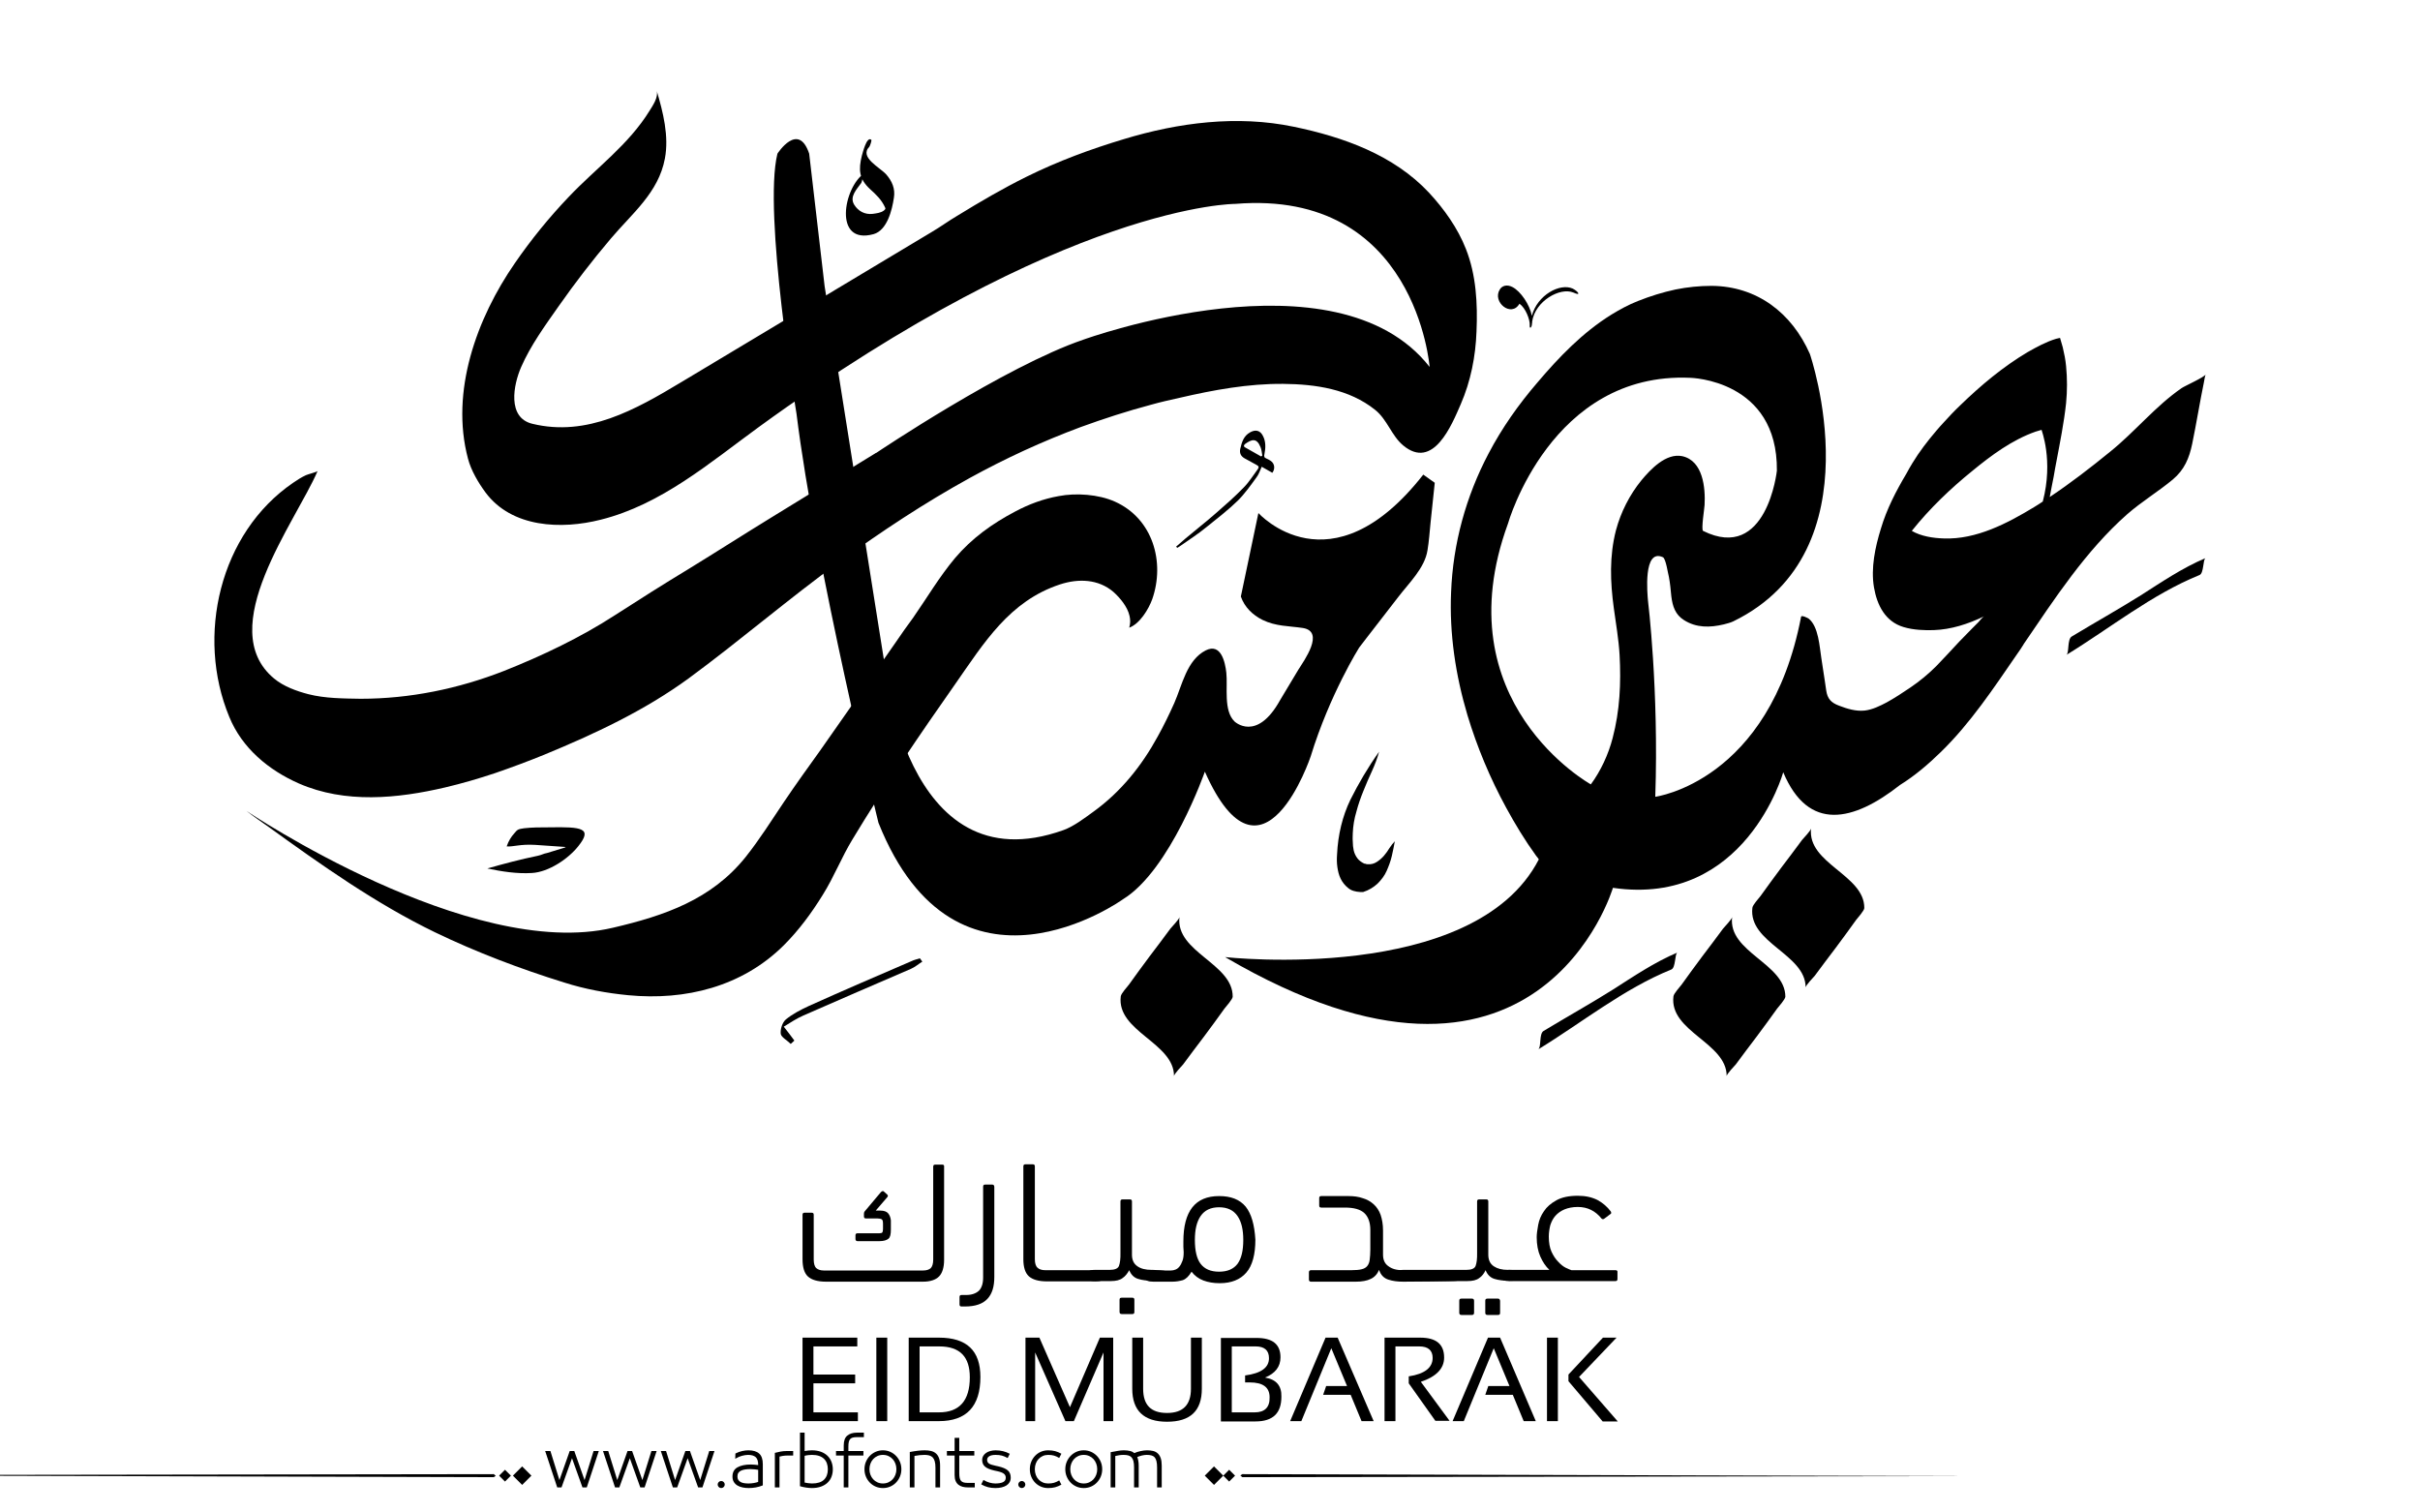 <?xml version="1.0" encoding="utf-8"?>
<!-- Generator: Adobe Illustrator 21.0.0, SVG Export Plug-In . SVG Version: 6.00 Build 0)  -->
<svg version="1.1" id="Layer_1" xmlns="http://www.w3.org/2000/svg" xmlns:xlink="http://www.w3.org/1999/xlink" x="0px" y="0px"
	 viewBox="0 0 800 500" style="enable-background:new 0 0 800 500;" xml:space="preserve">
<style type="text/css">
	.st0{fill-rule:evenodd;clip-rule:evenodd;}
</style>
<g>
	<g>
		<g>
			<path fill="#000000" d="M311.5,385h-2.3c-0.5,0-0.7,0.2-0.7,0.7v30.7c0,1.3-0.3,2.3-0.8,2.8c-0.5,0.5-1.4,0.8-2.5,0.8h-32.9
				c-1.1,0-1.9-0.3-2.5-0.8c-0.5-0.5-0.8-1.5-0.8-2.8v-14.8c0-0.5-0.2-0.7-0.7-0.7H266c-0.5,0-0.7,0.2-0.7,0.7v14.7
				c0,2.7,0.6,4.6,1.8,5.7c1.2,1.1,3.2,1.7,6,1.7h32c2.4,0,4.2-0.6,5.3-1.7s1.7-3,1.7-5.5v-30.7C312.2,385.2,311.9,385,311.5,385z
				 M293.6,401.1c-0.5-0.6-1.4-0.9-2.6-0.9h-1.5l3.7-4.3c0.4-0.4,0.4-0.7,0.1-1l-1-0.9c-0.3-0.4-0.7-0.3-1.1,0.1l-5.3,6.3
				c-0.2,0.2-0.3,0.5-0.3,0.8v0.9c0,0.5,0.2,0.7,0.7,0.7h3.8c0.6,0,1.1,0.1,1.4,0.3c0.3,0.2,0.4,0.7,0.4,1.5v1.7
				c0,0.5-0.1,0.9-0.2,1.1c-0.2,0.2-0.5,0.3-1,0.3h-7.2c-0.5,0-0.7,0.2-0.7,0.7v1.2c0,0.4,0.2,0.7,0.7,0.7h7.2c1.4,0,2.4-0.3,3-0.8
				c0.6-0.5,0.8-1.5,0.8-3v-3.1C294.4,402.5,294.1,401.7,293.6,401.1z"/>
			<path fill="#000000" d="M328,391.6h-2.3c-0.5,0-0.7,0.2-0.7,0.7v30.1c0,1.9-0.5,3.4-1.4,4.3c-1,0.9-2.4,1.4-4.2,1.4h-1.5c-0.5,0-0.7,0.2-0.7,0.7
				v2.4c0,0.5,0.2,0.7,0.7,0.7h1.1c3.3,0,5.8-0.8,7.4-2.5c1.6-1.7,2.3-4.1,2.3-7.3v-29.7C328.7,391.8,328.4,391.6,328,391.6z"/>
			<path fill="#000000" d="M362.2,419.9h-16.7c-1.1,0-2-0.3-2.5-0.8c-0.6-0.5-0.9-1.5-0.9-2.8v-30.7c0-0.5-0.2-0.7-0.7-0.7H339
				c-0.5,0-0.7,0.2-0.7,0.7v30.7c0,2.6,0.6,4.5,1.8,5.6c1.2,1.1,3.2,1.7,6,1.7h16c0.9,0,1.6-0.1,2-0.3c0.4-0.2,0.6-0.7,0.6-1.6
				C364.9,420.5,364,419.9,362.2,419.9z"/>
			<path fill="#000000" d="M385.4,420.2c-0.5-0.2-3.3-0.4-4.3-0.4h-0.4c-2,0-3.6-0.4-4.7-1.2c-1.2-0.8-1.8-2.1-1.8-3.8v-17.6c0-0.5-0.2-0.7-0.7-0.7
				h-2.4c-0.5,0-0.7,0.2-0.7,0.7v17c0,0.9,0,1.8-0.1,2.5c-0.1,0.7-0.2,1.3-0.4,1.8c-0.2,0.5-0.6,0.8-1.1,1c-0.5,0.2-1.2,0.3-2,0.3
				h-4.8c-0.9,0-1.6,0.1-2,0.4c-0.5,0.3-14.1,0.8-14.1,1.5c0,0.7,13.6,1.2,14.1,1.4c0.5,0.3,1.1,0.4,2,0.4h5.2c1.7,0,3-0.3,3.9-1
				c0.9-0.6,1.6-1.5,2.2-2.6c0.6,1.5,1.6,2.5,3,2.9c1.3,0.4,2.9,0.6,4.8,0.6c1,0,3.9-0.1,4.3-0.4c0.4-0.3,0.6-0.8,0.6-1.5
				C386.1,421,385.9,420.5,385.4,420.2z M374.3,429h-3.5c-0.5,0-0.7,0.2-0.7,0.7v4c0,0.4,0.2,0.7,0.7,0.7h3.5c0.5,0,0.7-0.2,0.7-0.7
				v-4C375,429.2,374.8,429,374.3,429z"/>
			<path fill="#000000" d="M411.8,398.9c-2-2.4-4.9-3.5-8.8-3.5c-7.9,0-11.8,5-11.8,15c0,0.6,0,1.2,0,1.8c0,0.6,0.1,1.2,0.1,1.7
				c0,1.2-0.1,2.1-0.4,2.9c-0.3,0.8-0.6,1.4-1,1.9c-0.4,0.5-0.8,0.8-1.3,1s-1,0.3-1.5,0.3h-5.9c-0.9,0-1.6,0.1-2,0.3
				c-0.4,0.2-0.6,0.8-0.6,1.6c0,0.8,0.2,1.3,0.7,1.5c0.5,0.2,1.1,0.3,2,0.3h6.2c1.3,0,2.4-0.2,3.5-0.5c1.1-0.4,2-1.3,2.9-2.8
				c1,1.3,2.3,2.3,3.9,2.9c1.6,0.6,3.4,0.9,5.4,0.9c3.9,0,6.8-1.2,8.8-3.5c2-2.3,3-6,3-10.9C414.7,404.9,413.7,401.3,411.8,398.9z
				 M409.1,417.8c-1.3,1.7-3.3,2.6-6.1,2.6c-2.8,0-4.8-0.9-6.1-2.6c-1.3-1.7-1.9-4.4-1.9-7.9c0-3.4,0.6-6,1.9-7.9s3.3-2.9,6.1-2.9
				c2.8,0,4.8,1,6.1,2.9c1.3,1.9,1.9,4.5,1.9,7.9C411,413.4,410.4,416,409.1,417.8z"/>
			<path fill="#000000" d="M481.7,420.3c-0.5-0.3-16.7-0.4-17.6-0.4h-0.4c-2,0-3.5-0.4-4.7-1.3c-1.2-0.8-1.8-2.1-1.8-3.8v-8c0-2-0.3-3.7-0.8-5.2
				c-0.5-1.4-1.3-2.6-2.3-3.5c-1-0.9-2.2-1.6-3.6-2c-1.4-0.5-3-0.7-4.7-0.7h-9c-0.5,0-0.7,0.2-0.7,0.7v2.4c0,0.5,0.2,0.7,0.7,0.7
				h7.8c3,0,5.1,0.6,6.4,1.8c1.3,1.2,2,3.1,2,5.6v6.5c0,1.3-0.1,2.4-0.2,3.3c-0.1,0.9-0.4,1.6-0.8,2.1c-0.4,0.5-1,0.9-1.9,1.1
				c-0.8,0.2-1.9,0.3-3.3,0.3h-13.4c-0.4,0-0.7,0.2-0.7,0.7v2.4c0,0.4,0.2,0.7,0.7,0.7h14.8c2,0,3.7-0.3,4.9-0.9
				c1.3-0.6,2.2-1.6,2.8-3c0.5,1.6,1.5,2.7,3,3.2c1.5,0.5,3.1,0.7,5,0.7c0.9,0,17.3-0.1,17.7-0.3c0.4-0.2,0.6-0.7,0.6-1.5
				S482.2,420.5,481.7,420.3z"/>
			<path fill="#000000" d="M505.4,420.2c-0.5-0.2-5.6-0.4-6.5-0.4h-0.4c-2,0-3.5-0.4-4.7-1.2c-1.2-0.8-1.8-2.1-1.8-3.8v-17.6c0-0.5-0.2-0.7-0.7-0.7
				H489c-0.5,0-0.7,0.2-0.7,0.7v17c0,0.9,0,1.8-0.1,2.5c-0.1,0.7-0.2,1.3-0.4,1.8c-0.2,0.5-0.6,0.8-1.1,1c-0.5,0.2-1.2,0.3-2,0.3
				h-20.7c-0.9,0-1.5,0.1-1.9,0.4c-0.4,0.3-0.5,0.8-0.5,1.5c0,0.7,0.2,1.2,0.6,1.4c0.4,0.3,1,0.4,1.8,0.4h21.1c1.7,0,3-0.3,3.9-1
				c0.9-0.6,1.6-1.5,2.1-2.6c0.6,1.5,1.6,2.5,3,2.9c1.3,0.4,3,0.6,4.8,0.6c1,0,6.1-0.1,6.5-0.4c0.4-0.3,0.6-0.8,0.6-1.5
				C506.1,421,505.9,420.5,505.4,420.2z M486.6,429.3h-3.5c-0.5,0-0.7,0.2-0.7,0.7v4c0,0.4,0.2,0.7,0.7,0.7h3.5
				c0.4,0,0.7-0.2,0.7-0.7v-4C487.3,429.5,487,429.3,486.6,429.3z M495.2,429.3h-3.5c-0.5,0-0.7,0.2-0.7,0.7v4
				c0,0.4,0.2,0.7,0.7,0.7h3.5c0.5,0,0.7-0.2,0.7-0.7v-4C495.8,429.5,495.6,429.3,495.2,429.3z"/>
			<path fill="#000000" d="M534,419.9h-14.5c-0.4-0.1-1-0.4-1.9-0.8c-0.8-0.4-1.7-1.1-2.5-2c-0.9-0.9-1.6-2-2.2-3.3c-0.6-1.3-0.9-3-0.9-5
				c0-1.3,0.2-2.6,0.5-3.8c0.4-1.2,0.9-2.2,1.7-3.1c0.8-0.9,1.8-1.6,3-2.1c1.2-0.5,2.7-0.8,4.4-0.8c3.2,0,5.8,1.3,7.8,3.8
				c0.3,0.3,0.6,0.3,0.9,0.1l2-1.5c0.4-0.2,0.4-0.5,0.2-0.9c-1.2-1.6-2.6-2.8-4.4-3.8c-1.8-0.9-3.9-1.4-6.5-1.4
				c-3,0-5.3,0.5-7.1,1.5c-1.8,1-3.2,2.2-4.1,3.6c-1,1.4-1.6,2.9-1.9,4.5c-0.3,1.6-0.5,3-0.5,4.1c0,2.4,0.4,4.6,1.2,6.4
				c0.8,1.8,1.8,3.3,3,4.4h-13.3c-0.9,0-1.6,0.1-2,0.3c-0.4,0.2-0.6,0.8-0.6,1.7c0,0.7,0.2,1.2,0.7,1.4c0.5,0.2,1.1,0.3,2,0.3H534
				c0.5,0,0.7-0.2,0.7-0.7v-2.4C534.7,420.1,534.5,419.9,534,419.9z"/>
		</g>
		<g>
			<path fill="#000000" d="M268.9,466.9v-9.6h13.8v-2.9h-13.8v-9.3h14.5v-2.9h-18.1v27.6h18.3v-2.9H268.9z"/>
			<path fill="#000000" d="M289.7,442.2v27.6h3.6v-27.6H289.7z"/>
			<path fill="#000000" d="M310.4,442.2h-10v27.6h10c9.1,0,13.7-4.9,13.7-14.6C324.1,446.5,319.6,442.2,310.4,442.2z M310.4,466.9H304v-21.8h6.5
				c6.8,0,10.1,3.4,10.1,10.2C320.6,463,317.2,466.9,310.4,466.9z"/>
			<path fill="#000000" d="M363.6,442.2l-9.9,23l-10.1-23H339v27.6h3.2v-22.7l10,22.7h2.8l9.8-22.7v22.7h3.2v-27.6H363.6z"/>
			<path fill="#000000" d="M393.7,442.2v16.9c0,5.3-2.6,8-7.9,8c-5.3,0-7.9-2.6-7.9-8v-16.9h-3.6v16.9c0,7.2,3.8,10.9,11.5,10.9
				c7.7,0,11.5-3.6,11.5-10.9v-16.9H393.7z"/>
			<path fill="#000000" d="M418.2,455.4c3.4-1.4,5.1-3.6,5.1-6.7c0-4.3-2.6-6.4-7.9-6.4h-11.8v27.6H415c5.8,0,8.6-2.7,8.6-8.2
				C423.7,458.1,421.9,456,418.2,455.4z M414.8,466.9h-7.6v-21.8h7.9c2.9,0,4.4,1.3,4.4,3.9c0,3.1-2.6,5-7.9,5.7v2.3h1.5
				c4.4,0,6.6,1.6,6.6,4.9C419.8,465.2,418.1,466.9,414.8,466.9z"/>
			<path fill="#000000" d="M442.2,442.2h-4l-11.7,27.6h3.7l9.9-24.1l5.2,12.5h-6.9l-1,2.9h9.1l3.6,8.7h4L442.2,442.2z"/>
			<path fill="#000000" d="M469.7,456.8c5.1-1.7,7.7-4.4,7.7-8c0-4.4-2.6-6.6-7.9-6.6h-11.8v27.6h3.6v-24.7h7.9c2.9,0,4.4,1.3,4.4,3.8
				c0,3.2-2.6,5.3-7.9,6.1v2.3l8.8,12.4h4.7L469.7,456.8z"/>
			<path fill="#000000" d="M495.9,442.2h-4l-11.7,27.6h3.7l9.9-24.1l5.2,12.5H492l-1,2.9h9.1l3.6,8.7h4L495.9,442.2z"/>
			<path fill="#000000" d="M511.4,442.2v27.6h3.6v-27.6H511.4z M522,455.2l12.4-13h-4.5l-11.4,12.2v2.2l11.3,13.3h5L522,455.2z"/>
		</g>
	</g>
	<path fill="#000000" d="M420,152.3c-0.4-0.3-0.9-0.5-1.3-0.7c-0.8-0.3-0.9-0.7-0.7-1.5c0.4-2,0.5-4.1-0.5-6c-0.9-1.8-2.4-2.2-4.2-1.2
		c-2.2,1.2-2.8,3.3-3.3,5.5c-0.3,1.4,0.2,2.4,1.4,3.1c1.3,0.7,2.7,1.5,4,2.2c0.8,0.4,0.8,0.8,0.4,1.4c-1.5,2-2.9,4.3-4.7,6.1
		c-2.9,3-6.1,5.8-9.2,8.5c-3.3,2.9-6.8,5.6-10.1,8.4c-1,0.9-2,1.7-3,2.6c0.1,0.1,0.2,0.3,0.4,0.4c0.3-0.2,0.5-0.3,0.8-0.5
		c3-2.1,6.1-4.1,8.9-6.4c3.5-2.8,7.1-5.6,10.3-8.7c2.3-2.3,4.2-5,6.1-7.6c0.8-1,1.2-2.3,1.8-3.6c1.3,0.7,2.4,1.4,3.5,2
		C421.6,155,421.4,153.2,420,152.3z M416.9,150.9c-1.8-1-3.5-2-5.3-3c-0.7-0.4-0.3-0.9,0.1-1.2c2-1.4,3.7-2.1,5,1.1
		c0.4,0.9,0.4,1.9,0.6,2.8C417.2,150.7,417,150.8,416.9,150.9z"/>
	<path fill="#000000" d="M261.4,345.1c0.4-0.4,0.8-0.7,1.2-1.1c-1-1.4-2.1-2.8-3.5-4.6c2.1-1.3,4.2-2.7,6.5-3.7c11.8-5.2,23.7-10.3,35.5-15.4
		c1.4-0.6,2.5-1.6,3.8-2.4c-0.3-0.4-0.5-0.7-0.8-1.1c-0.9,0.3-1.9,0.5-2.7,0.9c-11.4,4.9-22.8,9.8-34.1,14.9
		c-2.6,1.2-5.3,2.6-7.5,4.4c-1.2,1-1.9,3.3-1.7,4.8C258.3,342.9,260.2,343.9,261.4,345.1z"/>
	<path fill="#000000" id="XMLID_1299_" d="M451,285.5c0.2,0,0.4,0,0.5,0.1c0.1,0,0.3,0.1,0.5,0.1c1.3,0.1,2.3-0.2,3.2-0.8c0.9-0.6,1.6-1.2,2.3-2
		c0.7-0.8,1.3-1.7,1.8-2.5c0.6-0.9,1.2-1.7,1.8-2.3c-0.3,1.6-0.6,3.2-1,4.9c-0.4,1.7-1,3.3-1.7,4.9c-0.7,1.6-1.8,3-3,4.2
		c-1.3,1.2-2.9,2.2-4.8,2.8l-0.8,0c-1.8-0.1-3.2-0.5-4.2-1.4c-1-0.8-1.8-1.8-2.4-3c-0.6-1.2-0.9-2.5-1.1-3.9
		c-0.2-1.4-0.2-2.8-0.1-4.1c0.3-6.6,1.8-12.7,4.4-18.1c2.7-5.4,5.8-10.7,9.5-15.9c-0.6,2.2-1.4,4.3-2.4,6.5c-1,2.1-1.9,4.3-2.8,6.5
		c-0.9,2.2-1.7,4.5-2.3,6.8c-0.7,2.3-1.1,4.7-1.2,7.1c0,0.8-0.1,1.8,0,2.8c0,1,0.1,2,0.3,2.9c0.2,0.9,0.6,1.8,1.2,2.6
		C449.2,284.4,450,285,451,285.5z"/>
	<path fill="#000000" id="XMLID_1289_" d="M502.3,100.4c2,1.4,3.5,5.2,3.4,7.1c-0.1,1.3,0.5,0.9,0.7,0c0-0.1,0-0.1,0-0.2c0,0,0,0,0,0
		c0,0,0-0.1,0-0.1c0.1-0.3,0.1-0.6,0.1-0.9c1-6.8,9.2-11.4,13.6-9.6c2.8,1.3,1.6-0.4-0.2-1.3c-4.2-1.9-11.7,2.1-13.5,9
		c-0.7-3.7-3.7-8.1-6.4-9.5c-1.9-1-3.5-0.4-4.2,0.8C493.2,99.8,499.6,105.1,502.3,100.4z"/>
	<path fill="#000000" id="XMLID_1281_" class="st0" d="M167.5,279.8c2.1,0.2,4.4-0.8,9.4-0.5c3.4,0.2,6.8,0.5,10.1,0.7c0,0.1-0.4,0.2-0.3,0.2
		c-1.9,0.6-4,1.2-5.9,1.8c-1.2,0.2-1.6,0.6-3,0.9c-5.8,1.2-11.1,2.6-16.7,4.2c4.7,1,9.8,1.8,14.7,1.5c5.5-0.3,12-4.6,15.4-8.9
		c4.7-5.9,1.3-6.4-9.6-6.2c-3.1,0-5.6,0-8.3,0.3c-1.9,0.3-2.2,0.3-3.3,1.7C169,276.6,168.1,278,167.5,279.8L167.5,279.8z"/>
	<g id="XMLID_1278_">
		<path fill="#000000" id="XMLID_1279_" d="M683.1,216.5c14.4-8.8,28.2-20,44-26.4c1.5-0.6,1.1-5.2,2-5.6c-7.6,3.2-14.5,7.9-21.4,12.3
			c-7.5,4.7-15.2,9-22.8,13.6C683.3,211.3,684.1,215.9,683.1,216.5L683.1,216.5z"/>
	</g>
	<g id="XMLID_1238_">
		<path fill="#000000" id="XMLID_1239_" d="M508.5,346.9c14.4-8.8,28.2-20,44-26.4c1.5-0.6,1.1-5.2,2-5.6c-7.6,3.2-14.5,7.9-21.4,12.3
			c-7.5,4.7-15.2,9-22.8,13.6C508.7,341.7,509.6,346.2,508.5,346.9L508.5,346.9z"/>
	</g>
	<g id="XMLID_1263_">
		<path fill="#000000" id="XMLID_1266_" d="M288,46.2c-1.5-1.2-2.8,4.3-3.1,5.3c-1.1,4.5-1,7.6,2.7,11c2.1,1.9,3.8,3.5,5,6.1
			c0.2,0.8,0.3,1.6,0.5,2.4c1.5-3.3,1.2-3.7-0.9-1.4c-1.1,0.8-2.4,0.9-3.7,1.1c-2.6,0.3-4.8-0.9-6.1-3c-1.7-2.7,0.9-5.2,2.3-7.2
			c0.4-0.6,0.5-2.9,1-3.2c-6.8,4.5-10.4,23.8,3.1,20.1c4.5-1.3,6.1-8,6.7-12c0.5-3-0.6-5.5-2.5-7.7c-2-2.3-9.1-5.7-5.6-9.2
			C287.6,48.2,288.3,46.3,288,46.2L288,46.2z"/>
	</g>
	<path fill="#000000" d="M598.7,273.9c-0.1,0.7-2.6,3.3-3,3.8c-2.3,3.1-4.6,6.2-6.9,9.2c-2.3,3.1-4.6,6.2-6.8,9.3c-0.5,0.7-2.6,2.9-2.7,3.9
		c-1.4,11.6,17.6,15.3,17.6,26.3c0-0.6,2.7-3.5,3-3.8c2.3-3.1,4.6-6.2,6.9-9.2c2.3-3.1,4.6-6.2,6.8-9.3c0.4-0.5,2.7-3.1,2.7-3.9
		C616.4,289.2,597.4,285.5,598.7,273.9z"/>
	<path fill="#000000" d="M389.9,303.2c-0.1,0.7-2.6,3.3-3,3.8c-2.3,3.1-4.6,6.2-6.9,9.2c-2.3,3.1-4.6,6.2-6.8,9.3c-0.5,0.7-2.6,2.9-2.7,3.9
		c-1.4,11.6,17.6,15.3,17.6,26.3c0-0.6,2.7-3.5,3-3.8c2.3-3.1,4.6-6.2,6.9-9.2c2.3-3.1,4.6-6.2,6.8-9.3c0.4-0.5,2.7-3.1,2.7-3.9
		C407.6,318.5,388.6,314.8,389.9,303.2z"/>
	<path fill="#000000" d="M572.6,303.2c-0.1,0.7-2.6,3.3-3,3.8c-2.3,3.1-4.6,6.2-6.9,9.2c-2.3,3.1-4.6,6.2-6.8,9.3c-0.5,0.7-2.6,2.9-2.7,3.9
		c-1.4,11.6,17.6,15.3,17.6,26.3c0-0.6,2.7-3.5,3-3.8c2.3-3.1,4.6-6.2,6.9-9.2c2.3-3.1,4.6-6.2,6.8-9.3c0.4-0.5,2.7-3.1,2.7-3.9
		C590.2,318.5,571.2,314.8,572.6,303.2z"/>
	<path fill="#000000" d="M470.5,156.9c-30.7,39.2-54.5,12.7-54.5,12.7l-5.8,27.6c1.2,3.5,3.9,6.1,7.1,7.7c4.5,2.2,8.7,2,13.4,2.7
		c7.4,1.2,0.3,10.9-1.5,13.8c-2,3.3-4,6.7-6,10c-7.8,14.1-15.1,7.1-15.1,7.1c-3.7-3.6-2.2-11.4-2.7-16.1c-0.4-3.6-1.8-9.9-6.8-7.4
		c-6.3,3.2-7.8,11.5-10.4,17.4c-1.7,3.8-3.5,7.5-5.5,11.1c-5.3,9.7-12.2,18.3-21.2,24.8c-2.9,2.1-6.4,4.8-9.9,6.1
		c-53,19-59.4-56.3-59.4-56.3L272.6,94.6l-5.1-43.8c-3.6-10.8-10.5,0-10.5,0c-4.8,19.3,6.3,85.9,6.3,85.9
		c6.3,50.9,27.1,135.3,27.1,135.3c25.9,64.8,80.8,25.3,80.8,25.3c15.7-9.6,27.1-42.2,27.1-42.2c19,42.8,35-5.1,35-5.1
		c6.3-20.5,16-35.9,16-35.9c0.8-1,1.5-2,2.3-3c3.5-4.6,7.1-9.1,10.6-13.7c3.5-4.6,8.8-9.6,9.7-15.5c0.5-3,0.7-6,1-9
		c0.5-4.4,0.9-8.9,1.4-13.3L470.5,156.9z"/>
	<path fill="#000000" d="M373.4,203.6c-0.7-3.1-3.2-6-5.3-7.9c-5-4.3-11.6-4.5-17.7-2.5c-16.7,5.5-25.1,19.3-34.6,32.9
		c-11.8,16.8-23.4,33.8-34,51.4c-3.6,5.9-6.1,12.4-9.8,18.3c-3.7,6-7.9,11.7-12.9,16.7c-13.8,13.7-32.5,18.3-51.4,16.5
		c-7.2-0.7-14.3-2-21.2-4.2c-14.5-4.5-29-10-42.7-16.6c-19.6-9.5-37.5-22.2-55.1-34.9c-2.4-1.7-4.9-3.4-7.2-5.2
		c0,0,73.8,49.7,121.1,38.6c17.1-4,32.6-9.3,43.9-23.4c4.6-5.8,8.5-12,12.6-18.1c3.9-5.8,8-11.5,12.1-17.2
		c8.4-11.9,16.7-23.9,25-35.8c1.8-2.7,3.7-5.3,5.6-7.9c4.6-6.6,8.7-13.6,13.9-19.8c5.6-6.6,12.3-11.4,19.9-15.4
		c4.5-2.4,9.3-4.2,14.4-5.1c5.7-1.1,13.1-0.6,18.5,1.8c12.6,5.6,16.7,20,12.4,32.3c-1.2,3.3-4.1,8.1-7.6,9.4
		C373.7,206.1,373.7,204.9,373.4,203.6z"/>
	<path fill="#000000" d="M105,155.7c-7.3,16.9-34.4,52-14.4,68.6c3.1,2.6,7.5,4.2,11.4,5.2c5.5,1.4,11.6,1.4,17.2,1.5c16.3,0,32.3-3.3,47.4-9.2
		c12.6-5,25.4-11.1,36.8-18.5c7.9-5.1,15.8-10.1,23.9-15c9.3-5.7,18.5-11.6,27.8-17.3c7.8-4.8,15.7-9.6,23.5-14.5
		c3.5-2.2,7.1-4.4,10.7-6.6c0.1-0.1,0.3-0.2,0.4-0.2c0,0,42.5-28.6,68.4-37.4c0,0,83.6-30.5,114.5,9c0,0-4.5-58.8-64.2-53.9
		c0,0-55.7-0.3-157.6,73.8c-16.2,11.8-32.2,25.6-52.2,30.6c-13,3.3-29.4,2.7-38.1-9c-2.3-3.1-4.8-7.3-5.8-11.2
		c-5.9-22.2,2.9-46.4,15.5-64.6c5.3-7.7,11.3-15.1,17.8-21.9c9.1-9.6,19.8-17.2,26.8-28.6c1-1.6,2.9-4.4,2.3-6.5
		c2.1,7.1,4.1,15,2.7,22.4c-2.1,11.3-10.9,18.2-17.9,26.5c-6.1,7.2-11.8,14.6-17.2,22.3c-4.5,6.4-9.3,13-12.4,20.1
		c-2.6,5.9-4.7,16.8,3.7,18.8c18.1,4.4,34.1-4.7,49.1-13.7l82.9-49.7c2.9-1.7,5.6-3.7,8.5-5.4c7.5-4.6,15-9,22.9-12.9
		c10.3-5.1,21.1-9.1,32.1-12.4c18.1-5.5,37.5-8,56.2-4.1c16.4,3.4,33,9.3,44.7,21.8c5,5.4,9.5,11.7,12.2,18.6
		c3.4,8.6,3.9,18.1,3.5,27.3c-0.3,8.2-1.9,16.4-5.2,24c-3,6.9-9.1,22-19.1,13.6c-3.8-3.2-5.2-8.5-9.2-11.7
		c-8.6-6.9-19.7-8.5-30.4-8.6c-11.5-0.1-23,2-34.2,4.6c-3.2,0.7-6.3,1.4-9.5,2.3c-7.9,2.1-15.6,4.6-23.3,7.4
		c-12.6,4.7-24.8,10.3-36.6,16.8c-14.9,8.2-29.1,17.6-42.9,27.6c-17.1,12.4-33.1,26.2-50.1,38.7c-14.7,10.7-31,18.3-47.7,25.2
		c-5.4,2.2-10.8,4.2-16.3,6.1c-5.4,1.8-10.9,3.4-16.4,4.7c-15.8,3.7-33.1,5.4-48.4-1.3c-10-4.4-18.8-11.7-23-22
		c-11.1-26.7-3.2-60.8,21.1-77.4c1.3-0.9,2.7-1.8,4.2-2.5C101.7,156.8,104.9,156,105,155.7z"/>
	<g>
		<path fill="#000000" d="M721.2,128.3c-8.7,6-15.4,14.4-23.6,21c-6.5,5.3-13.1,10.4-20,15c0.2-1.2,0.5-2.5,0.7-3.7c0.4-1.9,0.8-4,1.1-5.9
			c0.1-0.7,0.3-1.4,0.4-2.1c1.2-6.4,2.5-12.8,3.2-19.3c0.4-4.1,0.4-8.2,0-12.3c-0.2-2.1-0.6-4.1-1.1-6.2c-0.3-1-0.6-2.1-0.9-3.1
			c0,0-1.2,0.3-1.3,0.3c-3.3,1-6.4,2.7-9.4,4.4c-8.1,4.8-15.5,11-22.3,17.6c-1.9,1.8-3.7,3.7-5.5,5.7c-0.8,0.9-1.6,1.7-2.4,2.7
			c-2.9,3.4-5.6,6.9-7.9,10.7c-0.7,1.2-1.4,2.3-2,3.5c-3.4,5.7-6.5,11.7-8.4,18.1c-1.9,6.1-3.4,13.1-2.3,19.5
			c1,5.8,3.7,11.3,9.8,13.1c3.3,1,7.1,1.1,10,1c5.7-0.2,11.3-2,16.7-4.6c-0.7,0.3-1.5,1.5-2,2c-0.7,0.7-1.4,1.4-2.1,2.1
			c-1.4,1.4-2.8,2.9-4.2,4.3c-2.5,2.7-5,5.4-7.6,8.1c-2.6,2.6-5.5,5-8.6,7.1c-2.5,1.7-5.1,3.4-7.8,4.9c-2.3,1.2-4.7,2.4-7.3,2.7
			c-2.9,0.3-5.8-0.6-8.4-1.6c-2.7-1-3.9-2.3-4.3-5.1c-0.2-1.1-0.3-2.3-0.5-3.4c-0.4-2.4-0.7-4.8-1.1-7.2c-0.6-3.7-0.9-10.5-4.2-13.1
			c-0.1-0.1-2.4-1.3-2.5-0.6c-10.5,54.6-48.2,59.5-48.2,59.5c1.2-35.4-2.4-64.7-2.4-64.7c-0.2-2.2-1.7-17.5,4.9-14.5
			c1,0.4,1.7,5.5,2,6.5c0.4,2.1,0.6,4.3,0.8,6.4c0.4,3.3,1.3,6.1,4.2,7.9c4.1,2.6,8.6,2.5,13.2,1.4c1-0.3,2.1-0.5,3.1-1
			c47.8-23.3,25.3-88.4,25.3-88.4c-6-13.6-17.5-22.4-32.5-22.5c-3.9,0-8,0.4-11.9,1.2c-4.2,0.9-8.4,2.2-12.4,3.8
			c-3.1,1.2-6,2.8-8.8,4.5c-9.5,5.9-17.3,14-24.5,22.5c-6.2,7.2-11.7,15-16.1,23.4c-7.5,14.2-11.8,29.9-12.4,45.9
			c-0.6,13.7,1.5,27.5,5.4,40.6c3.2,10.6,7.5,20.9,12.8,30.6c3,5.5,6.2,10.8,9.9,15.9c0.1,0.1,0.9,1.1,0.9,1.2
			C487.3,325.6,405,316.4,405,316.4c103.6,60.7,128.2-22.9,128.2-22.9c43.8,6.4,56.3-38.2,56.3-38.2c8.3,19.8,23.2,16.3,38.6,4.2
			c5-3.1,9.5-7,13.4-10.8c9.9-9.6,17.6-21.3,25.4-32.6c0.7-1,1.4-2,2-3c0-0.1,0.1-0.1,0.1-0.2c10.3-15.1,20.5-30.8,34.2-42.9
			c4.8-4.2,10.3-7.5,15.1-11.5c3.8-3.2,5.4-7,6.4-11.8c1.4-6.8,2.5-13.7,3.9-20.5c0.1-0.8,0.3-1.6,0.5-2.4
			C728.9,124.6,722.2,127.6,721.2,128.3z M534.2,175.3c-2.2,8.5-1.9,17.1-0.7,25.8c0.7,5.1,1.6,10.3,1.9,15.4
			c0.5,9.3,0.1,18.4-2.3,27.5c-1.4,5.4-3.9,10.8-7.2,15.3c0,0-49-27.1-27.4-86.2c0,0,14.2-50.3,60.3-48.2c0,0,28.9,0.6,28.6,30.7
			c0,0-3.3,30.4-24.4,19.9c-0.7-0.4,0.5-7.8,0.5-8.6c0.3-5.6-0.5-14.6-7.4-16.1c-5.4-1.1-10.5,4.4-13.5,8
			C538.7,163.6,535.8,169.3,534.2,175.3z M675.3,165.8c-0.9,0.6-1.8,1.2-2.8,1.8c-8.9,5.4-19.2,10.8-29.9,10.4
			c-3.5-0.1-7.5-0.7-10.6-2.5c5.9-7.4,12.8-14,20.1-19.9c6.2-5.1,13.1-10.2,20.8-12.9c0.6-0.2,1.3-0.4,2-0.6
			C674.8,142.1,678.9,152.1,675.3,165.8z"/>
	</g>
</g>
<path fill="#000000" d="M273.602,481.306c-0.578-0.576-1.301-1.03-2.174-1.362c-0.873-0.331-1.885-0.497-3.039-0.497
	c-0.663,0-1.463,0.079-2.4,0.238v-6.077h-1.535v17.711c0.706,0.202,1.402,0.354,2.087,0.454s1.301,0.151,1.849,0.151
	c1.153,0,2.166-0.162,3.039-0.486s1.596-0.764,2.174-1.319c0.576-0.555,1.006-1.211,1.287-1.968s0.42-1.561,0.42-2.411
	s-0.139-1.657-0.42-2.422C274.608,482.554,274.178,481.883,273.602,481.306z M272.391,489.167c-0.852,0.829-2.17,1.243-3.958,1.243
	c-0.39,0-0.805-0.032-1.244-0.097c-0.439-0.065-0.84-0.134-1.2-0.206v-8.845c0.447-0.115,0.887-0.194,1.319-0.237
	c0.433-0.044,0.808-0.065,1.125-0.065c0.894,0,1.668,0.112,2.325,0.335c0.656,0.224,1.199,0.545,1.633,0.963
	c0.432,0.418,0.752,0.919,0.961,1.503s0.314,1.243,0.314,1.979C273.667,487.195,273.241,488.338,272.391,489.167z M247.392,479.446
	c-0.62,0-1.297,0.079-2.033,0.238c-0.735,0.158-1.485,0.433-2.249,0.821l-0.065,1.73c0.548-0.303,0.973-0.52,1.276-0.649
	s0.624-0.237,0.962-0.324c0.338-0.086,0.677-0.158,1.016-0.216s0.667-0.087,0.984-0.087c1.139,0,1.982,0.249,2.53,0.746
	s0.822,1.33,0.822,2.498v0.13c-0.332-0.044-0.732-0.087-1.2-0.13c-0.469-0.043-0.876-0.065-1.222-0.065
	c-1.831,0-3.302,0.311-4.412,0.931c-1.11,0.619-1.665,1.644-1.665,3.07c0,0.707,0.155,1.305,0.465,1.795
	c0.31,0.49,0.713,0.88,1.211,1.168s1.067,0.497,1.708,0.627c0.641,0.13,1.308,0.194,2,0.194c0.807,0,1.6-0.072,2.378-0.216
	c0.779-0.145,1.536-0.368,2.271-0.671v-7.028c0-1.585-0.397-2.742-1.189-3.471C250.189,479.811,248.992,479.446,247.392,479.446z
	 M250.636,489.892c-0.375,0.144-0.858,0.267-1.449,0.367c-0.591,0.102-1.183,0.151-1.773,0.151c-0.505,0-0.984-0.035-1.438-0.108
	c-0.454-0.071-0.84-0.197-1.157-0.378c-0.317-0.18-0.57-0.414-0.757-0.703c-0.188-0.288-0.281-0.663-0.281-1.124
	c0-0.52,0.111-0.934,0.335-1.244c0.224-0.31,0.533-0.551,0.93-0.724c0.396-0.174,0.85-0.296,1.362-0.368
	c0.511-0.072,1.041-0.108,1.589-0.108c0.476,0,0.984,0.029,1.524,0.087c0.541,0.058,0.912,0.108,1.114,0.151V489.892z
	 M258.032,479.868c-0.649,0.122-1.276,0.263-1.881,0.422v11.418h1.535v-10.186c0.202-0.072,0.563-0.147,1.082-0.228
	c0.519-0.079,1.002-0.118,1.449-0.118h1.989v-1.492H260C259.336,479.685,258.681,479.746,258.032,479.868z M-77.92,487.667
	l241.145,0.656l0.663-0.433l-0.632-0.564L-77.92,487.667z M164.994,487.825l1.95,1.95l1.95-1.95l-1.95-1.95L164.994,487.825z
	 M169.559,487.825l3.057,3.057l3.057-3.057l-3.057-3.057L169.559,487.825z M212.359,489.286l-3.395-9.602h-1.514l-3.396,9.602
	l-2.984-9.602h-1.73l3.979,12.023h1.428l3.46-9.645l3.46,9.645h1.427l3.979-12.023h-1.73L212.359,489.286z M238.418,489.589
	c-0.317,0-0.591,0.115-0.822,0.346c-0.231,0.23-0.346,0.505-0.346,0.822c0,0.316,0.115,0.591,0.346,0.821
	c0.23,0.23,0.504,0.346,0.822,0.346c0.317,0,0.591-0.115,0.822-0.346c0.23-0.23,0.346-0.505,0.346-0.821
	c0-0.317-0.116-0.592-0.346-0.822C239.009,489.704,238.735,489.589,238.418,489.589z M193.243,489.286l-3.395-9.602h-1.514
	l-3.396,9.602l-2.984-9.602h-1.73l3.979,12.023h1.428l3.46-9.645l3.46,9.645h1.427l3.979-12.023h-1.73L193.243,489.286z
	 M231.476,489.286l-3.395-9.602h-1.514l-3.396,9.602l-2.984-9.602h-1.73l3.979,12.023h1.428l3.46-9.645l3.46,9.645h1.427
	l3.979-12.023h-1.73L231.476,489.286z M382.732,480.474c-0.426-0.396-0.938-0.667-1.535-0.812c-0.598-0.144-1.271-0.216-2.021-0.216
	c-0.664,0-1.393,0.09-2.184,0.271c-0.793,0.181-1.471,0.4-2.033,0.659c-0.346-0.331-0.818-0.569-1.416-0.714
	c-0.6-0.144-1.273-0.216-2.023-0.216c-0.635,0-1.268,0.058-1.902,0.173l-2.465,0.454v11.635h1.535v-10.38
	c0.447-0.102,0.883-0.188,1.309-0.26c0.424-0.072,0.896-0.108,1.416-0.108c0.605,0,1.125,0.058,1.557,0.173
	c0.434,0.116,0.789,0.321,1.07,0.616c0.281,0.296,0.494,0.711,0.639,1.244s0.217,1.24,0.217,2.119v6.596h1.535v-7.201
	c0-0.663-0.055-1.243-0.162-1.741c-0.109-0.497-0.213-0.861-0.314-1.092c0.086-0.043,0.281-0.119,0.584-0.228
	c0.303-0.107,0.602-0.197,0.898-0.27c0.295-0.072,0.586-0.126,0.875-0.162s0.547-0.055,0.779-0.055c0.59,0,1.102,0.058,1.535,0.173
	c0.432,0.116,0.781,0.317,1.049,0.605c0.266,0.289,0.471,0.703,0.615,1.244c0.145,0.54,0.217,1.251,0.217,2.13v6.596h1.535v-7.201
	c0-0.995-0.111-1.816-0.336-2.466C383.482,481.393,383.158,480.87,382.732,480.474z M280.1,474.581
	c-0.785,0.648-1.18,1.729-1.18,3.243v1.86h-2.551v1.492h2.551v10.531h1.537v-10.531h4.973v-1.492h-4.973v-1.471
	c0-0.635,0.045-1.149,0.141-1.546c0.094-0.396,0.24-0.707,0.443-0.931c0.201-0.223,0.475-0.385,0.82-0.486
	c0.346-0.101,0.779-0.151,1.299-0.151h2.422v-1.492h-2.271C281.956,473.607,280.885,473.932,280.1,474.581z M398.273,487.825
	l3.057,3.057l3.057-3.057l-3.057-3.057L398.273,487.825z M343.322,482.322c0.389-0.418,0.854-0.749,1.395-0.994
	s1.135-0.368,1.783-0.368c0.736,0,1.373,0.076,1.914,0.228s1.121,0.414,1.74,0.789l0.715-1.405c-0.707-0.39-1.393-0.674-2.055-0.854
	c-0.664-0.181-1.436-0.271-2.314-0.271c-0.85,0-1.639,0.155-2.367,0.465c-0.729,0.311-1.367,0.746-1.914,1.309
	c-0.549,0.563-0.98,1.222-1.297,1.979c-0.317,0.757-0.476,1.59-0.476,2.498s0.158,1.74,0.476,2.497
	c0.316,0.757,0.748,1.413,1.297,1.969c0.547,0.555,1.186,0.987,1.914,1.297c0.729,0.311,1.518,0.465,2.367,0.465
	c0.879,0,1.65-0.09,2.314-0.27c0.662-0.181,1.348-0.466,2.055-0.854l-0.715-1.406c-0.619,0.375-1.199,0.639-1.74,0.79
	s-1.178,0.227-1.914,0.227c-0.648,0-1.242-0.119-1.783-0.356c-0.541-0.238-1.006-0.565-1.395-0.984
	c-0.391-0.418-0.693-0.915-0.908-1.492c-0.217-0.576-0.324-1.203-0.324-1.881s0.107-1.305,0.324-1.882
	C342.628,483.238,342.931,482.741,343.322,482.322z M404.387,487.825l1.949,1.95l1.951-1.95l-1.951-1.95L404.387,487.825z
	 M410.701,487.326l-0.664,0.433l0.633,0.564l241.176-0.341L410.701,487.326z M362.611,481.295c-0.549-0.569-1.193-1.02-1.936-1.352
	c-0.742-0.331-1.547-0.497-2.412-0.497c-0.863,0-1.668,0.166-2.41,0.497c-0.742,0.332-1.389,0.782-1.936,1.352
	c-0.549,0.57-0.977,1.229-1.287,1.979c-0.311,0.749-0.465,1.557-0.465,2.422s0.154,1.672,0.465,2.422s0.738,1.409,1.287,1.979
	c0.547,0.569,1.193,1.017,1.936,1.341s1.547,0.486,2.41,0.486c0.865,0,1.67-0.162,2.412-0.486s1.387-0.771,1.936-1.341
	c0.547-0.569,0.977-1.229,1.287-1.979c0.309-0.75,0.465-1.557,0.465-2.422s-0.156-1.673-0.465-2.422
	C363.587,482.524,363.158,481.865,362.611,481.295z M362.394,487.523c-0.217,0.569-0.52,1.067-0.908,1.492
	c-0.389,0.426-0.857,0.765-1.406,1.017c-0.547,0.252-1.152,0.378-1.816,0.378c-0.662,0-1.268-0.126-1.816-0.378
	c-0.547-0.252-1.016-0.591-1.404-1.017c-0.391-0.425-0.693-0.923-0.908-1.492c-0.217-0.569-0.324-1.179-0.324-1.827
	c0-0.649,0.107-1.262,0.324-1.839c0.215-0.576,0.518-1.077,0.908-1.503c0.389-0.425,0.857-0.764,1.404-1.016
	c0.549-0.252,1.154-0.379,1.816-0.379c0.664,0,1.27,0.127,1.816,0.379c0.549,0.252,1.018,0.591,1.406,1.016
	c0.389,0.426,0.691,0.927,0.908,1.503c0.217,0.577,0.324,1.189,0.324,1.839C362.718,486.345,362.611,486.954,362.394,487.523z
	 M296.221,481.295c-0.547-0.569-1.191-1.02-1.936-1.352c-0.742-0.331-1.545-0.497-2.41-0.497s-1.67,0.166-2.412,0.497
	c-0.742,0.332-1.387,0.782-1.936,1.352c-0.547,0.57-0.977,1.229-1.285,1.979c-0.311,0.749-0.465,1.557-0.465,2.422
	s0.154,1.672,0.465,2.422c0.309,0.75,0.738,1.409,1.285,1.979c0.549,0.569,1.193,1.017,1.936,1.341s1.547,0.486,2.412,0.486
	s1.668-0.162,2.41-0.486c0.744-0.324,1.389-0.771,1.936-1.341c0.549-0.569,0.977-1.229,1.287-1.979s0.465-1.557,0.465-2.422
	s-0.154-1.673-0.465-2.422C297.198,482.524,296.77,481.865,296.221,481.295z M296.006,487.523c-0.217,0.569-0.52,1.067-0.908,1.492
	c-0.391,0.426-0.859,0.765-1.406,1.017c-0.549,0.252-1.154,0.378-1.816,0.378c-0.664,0-1.27-0.126-1.816-0.378
	c-0.549-0.252-1.018-0.591-1.406-1.017c-0.389-0.425-0.691-0.923-0.908-1.492s-0.324-1.179-0.324-1.827
	c0-0.649,0.107-1.262,0.324-1.839c0.217-0.576,0.52-1.077,0.908-1.503c0.389-0.425,0.857-0.764,1.406-1.016
	c0.547-0.252,1.152-0.379,1.816-0.379c0.662,0,1.268,0.127,1.816,0.379c0.547,0.252,1.016,0.591,1.406,1.016
	c0.389,0.426,0.691,0.927,0.908,1.503c0.215,0.577,0.324,1.189,0.324,1.839C296.331,486.345,296.221,486.954,296.006,487.523z
	 M309.381,480.463c-0.455-0.39-0.996-0.656-1.623-0.801c-0.627-0.144-1.309-0.216-2.043-0.216c-0.707,0-1.465,0.047-2.271,0.141
	s-1.701,0.234-2.682,0.422v11.699h1.535v-10.402c1.184-0.23,2.293-0.346,3.33-0.346c0.592,0,1.111,0.062,1.559,0.184
	c0.445,0.123,0.818,0.332,1.113,0.628c0.295,0.295,0.525,0.713,0.691,1.254s0.25,1.251,0.25,2.13v6.553h1.535v-7.201
	c0-0.995-0.119-1.82-0.357-2.477C310.18,481.375,309.834,480.852,309.381,480.463z M318.516,490.054
	c-0.346-0.108-0.619-0.277-0.82-0.509c-0.203-0.23-0.35-0.547-0.443-0.951c-0.096-0.403-0.141-0.922-0.141-1.557v-5.86h4.973v-1.492
	h-4.973v-4.347h-1.537v4.347h-2.551v1.492h2.551v6.466c0,0.764,0.109,1.405,0.326,1.925c0.215,0.519,0.525,0.937,0.93,1.254
	c0.402,0.317,0.867,0.544,1.395,0.682c0.525,0.137,1.105,0.205,1.74,0.205h2.271v-1.492h-2.422
	C319.295,490.216,318.862,490.162,318.516,490.054z M337.784,489.589c-0.316,0-0.59,0.115-0.82,0.346s-0.346,0.505-0.346,0.822
	c0,0.316,0.115,0.591,0.346,0.821s0.504,0.346,0.82,0.346c0.318,0,0.592-0.115,0.822-0.346s0.346-0.505,0.346-0.821
	c0-0.317-0.115-0.592-0.346-0.822S338.102,489.589,337.784,489.589z M333.178,486.106c-0.346-0.303-0.785-0.565-1.318-0.789
	c-0.533-0.223-1.182-0.422-1.947-0.595l-0.799-0.173c-1.053-0.216-1.781-0.461-2.184-0.735c-0.404-0.273-0.607-0.678-0.607-1.211
	c0-0.504,0.238-0.904,0.715-1.2c0.475-0.295,1.174-0.443,2.098-0.443c0.793,0,1.477,0.076,2.055,0.228
	c0.576,0.151,1.217,0.421,1.924,0.811l0.691-1.405c-1.412-0.765-2.969-1.146-4.67-1.146c-0.635,0-1.223,0.076-1.764,0.228
	c-0.539,0.151-1.008,0.364-1.404,0.638s-0.711,0.605-0.941,0.994c-0.23,0.39-0.346,0.815-0.346,1.276
	c0,0.462,0.072,0.88,0.217,1.254c0.143,0.375,0.381,0.707,0.713,0.995s0.758,0.537,1.275,0.746c0.52,0.209,1.146,0.4,1.883,0.573
	l0.908,0.194c1.008,0.217,1.729,0.49,2.162,0.822c0.432,0.331,0.648,0.771,0.648,1.318c0,0.39-0.086,0.707-0.26,0.952
	c-0.172,0.245-0.414,0.436-0.725,0.573c-0.311,0.137-0.678,0.237-1.102,0.303c-0.426,0.064-0.877,0.097-1.352,0.097
	c-0.592,0-1.223-0.09-1.893-0.271c-0.67-0.18-1.352-0.479-2.045-0.897l-0.734,1.471c0.779,0.433,1.539,0.742,2.281,0.93
	s1.539,0.281,2.391,0.281c0.748,0,1.434-0.072,2.053-0.216c0.621-0.145,1.158-0.36,1.611-0.648c0.455-0.289,0.805-0.649,1.049-1.082
	c0.246-0.433,0.369-0.93,0.369-1.492c0-0.476-0.072-0.915-0.217-1.318C333.77,486.763,333.526,486.41,333.178,486.106z"/>
</svg>

